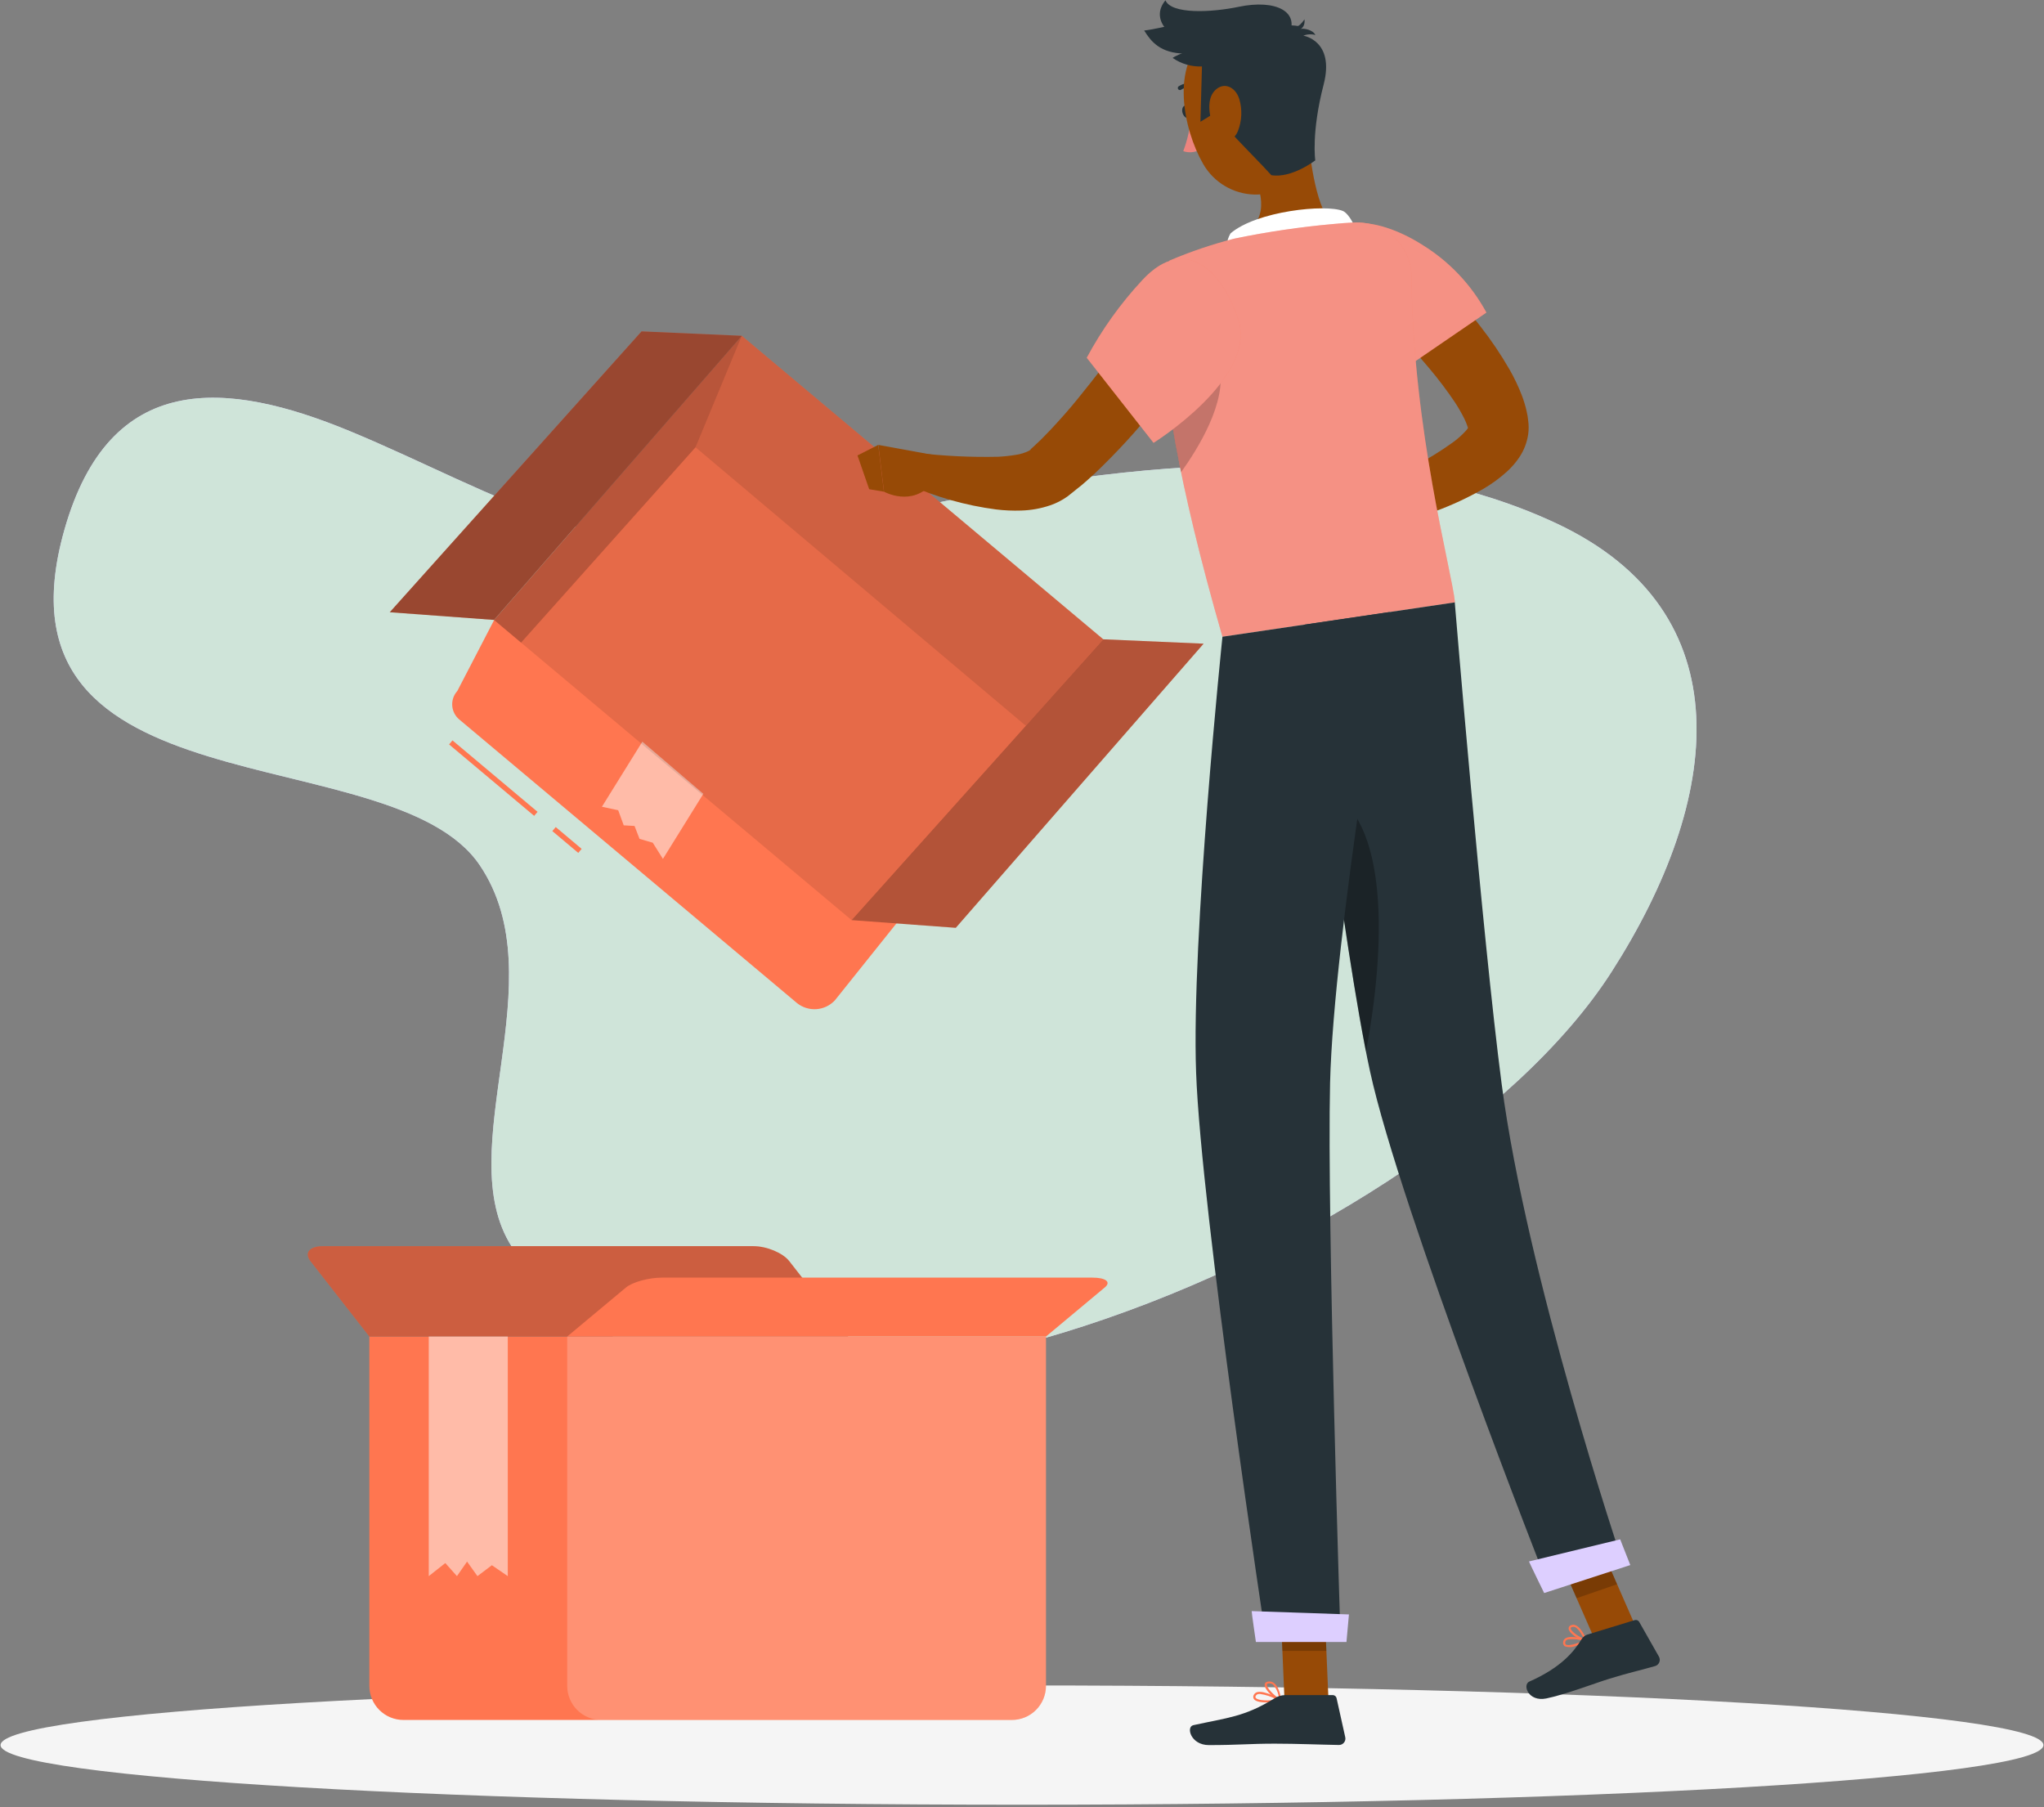 <svg width="388" height="343" viewBox="0 0 388 343" fill="none" xmlns="http://www.w3.org/2000/svg">
<rect x="0" y="0" width="388" height="343" fill="#808080" stroke="none"/>
<g clip-path="url(#clip0_7_838)">
<path d="M163.12 98.7C164.86 98.333 166.587 97.946 168.3 97.54C210.52 87.81 258.8 82.17 295.41 99.33C331.3 116.14 326.89 151.77 305.9 184.49C269.97 240.49 133.9 293.63 97.18 236.69C85.31 218.29 105.77 185.89 91.05 164.2C74.29 139.5 -3.27 155.12 12.23 100.55C20.82 70.29 42.86 72.07 66.54 81.89C80.13 87.52 93.11 94.53 107.17 99.29C124.24 105.08 144.16 102.76 163.12 98.7Z" fill="#DDCFFF"/>
<path opacity="0.9" d="M163.12 98.7C164.86 98.333 166.587 97.946 168.3 97.54C210.52 87.81 258.8 82.17 295.41 99.33C331.3 116.14 326.89 151.77 305.9 184.49C269.97 240.49 133.9 293.63 97.18 236.69C85.31 218.29 105.77 185.89 91.05 164.2C74.29 139.5 -3.27 155.12 12.23 100.55C20.82 70.29 42.86 72.07 66.54 81.89C80.13 87.52 93.11 94.53 107.17 99.29C124.24 105.08 144.16 102.76 163.12 98.7Z" fill="#CDE7D5"/>
<path d="M194 342.56C301.083 342.56 387.89 337.492 387.89 331.24C387.89 324.988 301.083 319.92 194 319.92C86.918 319.92 0.11 324.988 0.11 331.24C0.11 337.492 86.918 342.56 194 342.56Z" fill="#F5F5F5"/>
<path d="M70.109 253.69H198.549V320C198.549 320.85 198.382 321.691 198.057 322.476C197.732 323.261 197.255 323.975 196.654 324.575C196.054 325.176 195.34 325.653 194.555 325.978C193.77 326.303 192.929 326.47 192.079 326.47H76.579C75.73 326.47 74.888 326.303 74.103 325.978C73.318 325.653 72.605 325.176 72.004 324.575C71.404 323.975 70.927 323.261 70.602 322.476C70.277 321.691 70.109 320.85 70.109 320V253.69Z" fill="#FF7650"/>
<path d="M70.11 253.69H161L149.82 239.38C148.59 237.81 145.55 236.54 143.02 236.54H61.28C58.76 236.54 57.7 237.81 58.93 239.38L70.11 253.69Z" fill="#FF7650"/>
<path opacity="0.2" d="M70.11 253.69H161L149.82 239.38C148.59 237.81 145.55 236.54 143.02 236.54H61.28C58.76 236.54 57.7 237.81 58.93 239.38L70.11 253.69Z" fill="black"/>
<path d="M198.55 253.69H107.67L118.85 244.36C120.08 243.36 123.12 242.51 125.65 242.51H207.38C209.91 242.51 210.96 243.34 209.73 244.36L198.55 253.69Z" fill="#FF7650"/>
<path opacity="0.2" d="M107.67 253.69H198.55V320C198.55 320.85 198.383 321.691 198.057 322.476C197.732 323.261 197.256 323.975 196.655 324.575C196.054 325.176 195.341 325.653 194.556 325.978C193.771 326.303 192.93 326.47 192.08 326.47H114.14C113.29 326.47 112.449 326.303 111.664 325.978C110.879 325.653 110.166 325.176 109.565 324.575C108.964 323.975 108.488 323.261 108.162 322.476C107.837 321.691 107.67 320.85 107.67 320V253.69Z" fill="white"/>
<path opacity="0.5" d="M81.39 253.69V299.17L84.53 296.69L86.74 299.17L88.66 296.41L90.63 299.17L93.37 297.1L96.39 299.17V253.69H81.39Z" fill="white"/>
<path d="M101.72 154.48L85.57 140.92" stroke="#FF7650" stroke-miterlimit="10"/>
<path d="M110.09 161.509L105.17 157.369" stroke="#FF7650" stroke-miterlimit="10"/>
<path d="M158.471 189.889L211.751 123.299L140.811 63.739L93.811 117.669L86.811 131.159C86.463 131.542 86.198 131.993 86.033 132.483C85.867 132.973 85.805 133.491 85.849 134.007C85.893 134.522 86.043 135.023 86.289 135.477C86.535 135.932 86.873 136.331 87.281 136.649L151.281 190.389C152.321 191.228 153.64 191.642 154.974 191.55C156.307 191.457 157.556 190.864 158.471 189.889Z" fill="#FF7650"/>
<path opacity="0.5" d="M121.93 140.779L114.26 153.129L117.35 153.799L118.4 156.659L120.45 156.779L121.4 159.229L123.91 159.959L125.84 163.029L133.51 150.679L121.93 140.779Z" fill="white"/>
<path opacity="0.1" d="M209.43 121.349L161.65 174.649L93.78 117.669L140.81 63.739L209.43 121.349Z" fill="black"/>
<path d="M209.43 121.35L161.65 174.65L181.43 176.11L228.47 122.18L209.43 121.35Z" fill="#FF7650"/>
<path opacity="0.3" d="M209.43 121.35L161.65 174.65L181.43 176.11L228.47 122.18L209.43 121.35Z" fill="black"/>
<path d="M121.78 62.899L73.99 116.209L93.78 117.669L140.81 63.739L121.78 62.899Z" fill="#FF7650"/>
<path opacity="0.4" d="M121.78 62.899L73.99 116.209L93.78 117.669L140.81 63.739L121.78 62.899Z" fill="black"/>
<path opacity="0.1" d="M194.72 137.759L209.43 121.349L140.81 63.739L132.03 84.899L194.72 137.759Z" fill="black"/>
<path opacity="0.2" d="M93.78 117.669L140.81 63.739L132.03 84.899L98.91 121.979L93.78 117.669Z" fill="black"/>
<path d="M226 20.999C226.19 21.639 226 22.269 225.58 22.389C225.16 22.509 224.67 22.089 224.48 21.449C224.29 20.809 224.48 20.179 224.9 20.049C225.32 19.919 225.82 20.359 226 20.999Z" fill="#263238"/>
<path d="M226.07 22.26C225.882 24.46 225.391 26.624 224.61 28.69C225.145 28.875 225.714 28.942 226.277 28.885C226.84 28.828 227.384 28.649 227.87 28.36L226.07 22.26Z" fill="#ED847E"/>
<path d="M227.33 16.73C227.415 16.681 227.479 16.602 227.51 16.51C227.529 16.461 227.538 16.409 227.536 16.357C227.534 16.305 227.521 16.254 227.499 16.207C227.476 16.161 227.444 16.119 227.405 16.085C227.366 16.051 227.32 16.025 227.27 16.01C226.685 15.785 226.053 15.705 225.43 15.776C224.807 15.848 224.21 16.068 223.69 16.42C223.623 16.488 223.582 16.579 223.576 16.675C223.57 16.771 223.599 16.866 223.657 16.943C223.715 17.019 223.799 17.072 223.894 17.092C223.988 17.112 224.086 17.097 224.17 17.05C224.586 16.777 225.06 16.608 225.554 16.555C226.048 16.503 226.547 16.57 227.01 16.75C227.062 16.768 227.117 16.776 227.172 16.773C227.228 16.77 227.281 16.755 227.33 16.73Z" fill="#263238"/>
<path d="M248.24 25.28C248.68 30.58 249.99 40.28 253.12 42.52C253.12 42.52 252.38 48.89 241.12 50.52C228.78 52.34 234.32 45.26 234.32 45.26C240.81 42.66 239.9 37.69 238.04 33.17L242.8 27.71C244.63 25.69 248 22.57 248.24 25.28Z" fill="#974A06"/>
<path d="M257.15 45.11C258.15 44.2 256.15 40.56 254.92 40.05C251.7 38.7 238.53 40.05 233.58 44.3C233.169 45.003 232.921 45.789 232.854 46.601C232.786 47.412 232.901 48.229 233.19 48.99L257.15 45.11Z" fill="white"/>
<path d="M299.09 312.409C298.765 312.557 298.414 312.639 298.057 312.649C297.699 312.66 297.344 312.598 297.011 312.469C296.879 312.365 296.782 312.223 296.734 312.062C296.686 311.901 296.688 311.729 296.74 311.569C296.767 311.438 296.822 311.315 296.902 311.208C296.981 311.101 297.083 311.012 297.201 310.949C298.281 310.319 300.95 311.149 301.06 311.189C301.097 311.199 301.13 311.219 301.155 311.248C301.18 311.276 301.196 311.312 301.201 311.349C301.206 311.389 301.199 311.429 301.181 311.464C301.163 311.5 301.135 311.53 301.101 311.549C300.461 311.903 299.788 312.191 299.09 312.409ZM297.631 311.189L297.4 311.289C297.332 311.326 297.273 311.378 297.226 311.44C297.18 311.502 297.147 311.573 297.131 311.649C297.061 312.009 297.2 312.119 297.24 312.149C297.72 312.489 299.351 311.999 300.481 311.429C299.56 311.14 298.587 311.058 297.631 311.189Z" fill="#FF7650"/>
<path d="M301.06 311.559C301.028 311.569 300.993 311.569 300.96 311.559C299.96 311.359 297.87 310.109 297.76 309.169C297.745 309.021 297.781 308.872 297.863 308.748C297.945 308.624 298.068 308.533 298.21 308.489C298.349 308.427 298.499 308.396 298.65 308.396C298.802 308.396 298.952 308.427 299.09 308.489C300.25 308.969 301.15 311.209 301.18 311.299C301.2 311.329 301.211 311.364 301.211 311.399C301.211 311.435 301.2 311.47 301.18 311.499C301.166 311.518 301.148 311.533 301.127 311.543C301.107 311.554 301.084 311.559 301.06 311.559ZM298.46 308.829C298.431 308.821 298.4 308.821 298.37 308.829C298.14 308.929 298.15 309.049 298.16 309.099C298.22 309.659 299.64 310.669 300.65 311.039C300.35 310.389 299.65 309.129 298.94 308.829C298.786 308.77 298.615 308.77 298.46 308.829Z" fill="#FF7650"/>
<path d="M240.48 323.149C239.41 323.149 238.38 322.999 238.03 322.519C237.941 322.394 237.893 322.244 237.893 322.089C237.893 321.935 237.941 321.785 238.03 321.659C238.097 321.544 238.186 321.442 238.293 321.362C238.399 321.281 238.521 321.222 238.65 321.189C240.04 320.819 242.96 322.479 243.08 322.549C243.117 322.567 243.148 322.597 243.167 322.633C243.186 322.67 243.192 322.711 243.186 322.752C243.179 322.793 243.159 322.83 243.129 322.858C243.099 322.887 243.061 322.905 243.02 322.909C242.183 323.066 241.333 323.146 240.48 323.149ZM239.16 321.529C239.032 321.524 238.903 321.541 238.78 321.579C238.62 321.615 238.48 321.712 238.39 321.849C238.25 322.099 238.3 322.219 238.39 322.289C238.78 322.829 240.89 322.839 242.39 322.619C241.394 322.051 240.297 321.681 239.16 321.529Z" fill="#FF7650"/>
<path d="M243 322.92H242.92C241.92 322.47 239.92 320.66 240.07 319.72C240.07 319.5 240.27 319.22 240.81 319.17C241.006 319.148 241.204 319.167 241.391 319.226C241.579 319.284 241.752 319.381 241.9 319.51C242.97 320.38 243.19 322.63 243.2 322.72C243.206 322.754 243.201 322.79 243.187 322.822C243.173 322.854 243.15 322.881 243.12 322.9C243.084 322.92 243.042 322.927 243 322.92ZM241 319.54H240.88C240.52 319.54 240.5 319.72 240.49 319.76C240.4 320.33 241.76 321.76 242.78 322.37C242.693 321.416 242.309 320.513 241.68 319.79C241.493 319.625 241.25 319.535 241 319.54Z" fill="#FF7650"/>
<path d="M252.18 322.719H243.83L243 303.399H251.35L252.18 322.719Z" fill="#974A06"/>
<path d="M310.83 309.529L303.14 312.179L295.16 293.969L302.85 291.319L310.83 309.529Z" fill="#974A06"/>
<path d="M301.31 310.269L310.31 307.519C310.469 307.471 310.64 307.478 310.795 307.54C310.95 307.601 311.078 307.714 311.16 307.859L314.91 314.459C315 314.621 315.053 314.8 315.064 314.985C315.075 315.17 315.044 315.354 314.974 315.525C314.904 315.696 314.796 315.849 314.658 315.973C314.521 316.097 314.357 316.188 314.18 316.239C311.03 317.149 309.46 317.429 305.52 318.639C303.09 319.379 296.97 321.699 293.52 322.389C290.07 323.079 288.96 319.779 290.3 319.189C296.3 316.539 298.76 313.529 300.19 311.189C300.44 310.757 300.838 310.43 301.31 310.269Z" fill="#263238"/>
<path d="M243.89 321.75H253C253.165 321.752 253.324 321.81 253.453 321.913C253.582 322.016 253.672 322.159 253.71 322.32L255.36 329.74C255.401 329.919 255.401 330.105 255.359 330.284C255.318 330.463 255.236 330.63 255.12 330.772C255.005 330.915 254.858 331.029 254.692 331.107C254.525 331.184 254.343 331.223 254.16 331.22C250.87 331.17 246.16 330.97 241.99 330.97C237.16 330.97 235.13 331.24 229.46 331.24C226.04 331.24 225.09 327.78 226.52 327.46C233.05 326.03 236.24 325.88 241.88 322.4C242.478 322.004 243.173 321.779 243.89 321.75Z" fill="#263238"/>
<path d="M268.14 47.84C270.57 50.07 272.67 52.3 274.85 54.63C277.03 56.96 279.05 59.37 281.01 61.94C283.057 64.551 284.915 67.304 286.57 70.18C287.474 71.765 288.257 73.416 288.91 75.12C289.08 75.59 289.25 76.04 289.39 76.55C289.554 77.066 289.691 77.59 289.8 78.12L289.97 78.95L290.09 79.87C290.202 80.713 290.202 81.567 290.09 82.41C289.861 84.001 289.272 85.519 288.37 86.85C287.712 87.822 286.939 88.711 286.07 89.5C284.672 90.768 283.144 91.884 281.51 92.83C278.633 94.476 275.622 95.877 272.51 97.02C266.607 99.211 260.524 100.884 254.33 102.02L252.58 96.02C258.01 93.67 263.51 91.13 268.58 88.42C271.048 87.125 273.424 85.662 275.69 84.04C276.634 83.369 277.503 82.598 278.28 81.74C278.516 81.486 278.715 81.2 278.87 80.89C278.95 80.72 278.87 80.74 278.77 81.1C278.7 81.77 278.71 81.25 278.55 80.89C278.5 80.72 278.41 80.49 278.32 80.27C278.23 80.05 278.12 79.8 278.01 79.56C277.468 78.469 276.864 77.411 276.2 76.39C274.656 74.097 272.986 71.89 271.2 69.78C269.36 67.6 267.42 65.43 265.43 63.3C263.44 61.17 261.35 59.02 259.43 57.04L268.14 47.84Z" fill="#974A06"/>
<path d="M254.87 95.069L247 97.449L252.06 105.769C252.06 105.769 256.71 103.849 257.74 99.899L254.87 95.069Z" fill="#974A06"/>
<path d="M243.82 100.399L246.92 107.259L252.01 105.779L246.95 97.449L243.82 100.399Z" fill="#974A06"/>
<path d="M249.7 50.1C248.95 58.1 265.87 70.48 265.87 70.48L282.16 59.33C279.331 54.113 275.196 49.719 270.16 46.58C260.82 40.6 250.64 40.16 249.7 50.1Z" fill="#FF7650"/>
<g opacity="0.3">
<path d="M249.7 50.1C248.95 58.1 265.87 70.48 265.87 70.48L282.16 59.33C279.331 54.113 275.196 49.719 270.16 46.58C260.82 40.6 250.64 40.16 249.7 50.1Z" fill="#DDCFFF"/>
</g>
<path d="M222 49.46C222 49.46 214.69 60.68 232.05 120.86L276.19 114.34C275.57 108.24 268.19 81.63 267.94 52.54C267.93 51.135 267.635 49.747 267.074 48.459C266.512 47.171 265.696 46.011 264.673 45.047C263.651 44.084 262.444 43.337 261.125 42.853C259.807 42.369 258.403 42.157 257 42.23C255.72 42.3 254.4 42.39 253.09 42.52C246.789 43.082 240.525 44.007 234.33 45.29C230.119 46.361 225.997 47.755 222 49.46Z" fill="#FF7650"/>
<g opacity="0.3">
<path d="M222 49.46C222 49.46 214.69 60.68 232.05 120.86L276.19 114.34C275.57 108.24 268.19 81.63 267.94 52.54C267.93 51.135 267.635 49.747 267.074 48.459C266.512 47.171 265.696 46.011 264.673 45.047C263.651 44.084 262.444 43.337 261.125 42.853C259.807 42.369 258.403 42.157 257 42.23C255.72 42.3 254.4 42.39 253.09 42.52C246.789 43.082 240.525 44.007 234.33 45.29C230.119 46.361 225.997 47.755 222 49.46Z" fill="#DDCFFF"/>
</g>
<path opacity="0.2" d="M220.92 68.8L221.07 68.63L231.45 69.55C233.03 76.25 227.25 85.39 224.2 89.63C222.732 82.751 221.637 75.797 220.92 68.8Z" fill="black"/>
<path opacity="0.2" d="M243 303.409L243.43 313.369H251.78L251.35 303.409H243Z" fill="black"/>
<path opacity="0.2" d="M302.85 291.319L295.16 293.969L299.28 303.359L306.97 300.709L302.85 291.319Z" fill="black"/>
<path d="M247.15 13.32C248.99 21.39 250.47 26.02 247.66 31.32C243.44 39.21 232.58 38.45 228.37 31.09C224.58 24.46 222.2 12.38 229.04 6.94C230.539 5.736 232.32 4.935 234.215 4.612C236.11 4.289 238.056 4.454 239.869 5.093C241.682 5.732 243.303 6.823 244.577 8.262C245.851 9.702 246.736 11.443 247.15 13.32Z" fill="#974A06"/>
<path d="M230.941 21.23L227.871 23.11L228.161 12.61C226.181 12.695 224.228 12.13 222.601 11C223.711 9.94 240.991 3.89 246.381 4.94C246.941 4.71 247.621 3.67 247.621 3.67C247.621 3.67 247.831 4.98 246.921 5.48C247.581 5.35 249.231 5.67 249.691 6.64C248.933 6.433 248.129 6.479 247.401 6.77C247.401 6.77 253.401 7.68 251.271 16C248.881 25.17 249.671 30.44 249.671 30.44C249.671 30.44 245.211 33.89 241.331 33.25C237.191 28.69 231.211 23.21 230.941 21.23Z" fill="#263238"/>
<path d="M225.06 10.17C220.19 10.17 218.44 7.79 217.19 5.79C220.69 5.42 227.98 3.17 233.39 2.79C238.8 2.41 244.73 3.42 242.94 5.79C241.15 8.16 225.06 10.17 225.06 10.17Z" fill="#263238"/>
<path d="M226.131 8C222.131 7.44 218.231 3.67 221.231 0.06C222.341 2.71 229.831 2.4 235.151 1.29C242.151 -0.17 247.001 2.19 244.521 6.96C243.161 9.57 226.131 8 226.131 8Z" fill="#263238"/>
<path d="M235.261 18.84C235.833 20.814 235.742 22.922 235.001 24.84C234.001 27.35 231.781 26.84 230.621 24.67C229.621 22.67 228.861 19.04 230.561 17.23C232.261 15.42 234.541 16.47 235.261 18.84Z" fill="#974A06"/>
<path d="M247.71 118.55C247.71 118.55 254.87 179.5 260.07 203.38C265.76 229.54 293.83 300.86 293.83 300.86L307.83 296.02C307.83 296.02 289.83 242.32 285.05 205.75C281.38 177.67 276.15 114.34 276.15 114.34L247.71 118.55Z" fill="#263238"/>
<path d="M290.25 296.379C290.18 296.379 293.12 302.379 293.12 302.379L309.47 297.069L307.55 292.189L290.25 296.379Z" fill="#DDCFFF"/>
<path opacity="0.3" d="M251.66 149.819C253.9 166.759 256.77 186.819 259.29 199.629C263 179.999 263.87 155.209 251.66 149.819Z" fill="black"/>
<path d="M232.05 120.86C232.05 120.86 226.11 178.12 227.05 203.56C227.99 230.02 240.35 311.44 240.35 311.44H254.48C254.48 311.44 251.88 231.56 252.48 205.58C253.17 177.25 263.79 116.17 263.79 116.17L232.05 120.86Z" fill="#263238"/>
<path d="M237.601 305.81C237.541 305.81 238.401 311.67 238.401 311.67H255.591L256.061 306.44L237.601 305.81Z" fill="#DDCFFF"/>
<path d="M229.31 63.519C227.75 65.999 226.17 68.229 224.53 70.519C222.89 72.809 221.17 75.019 219.42 77.219C215.853 81.682 211.987 85.898 207.85 89.839C206.73 90.839 205.7 91.839 204.49 92.749L203.61 93.459L203.17 93.809C203.01 93.939 202.94 94.009 202.61 94.249C201.619 94.956 200.531 95.515 199.38 95.909C197.597 96.518 195.733 96.855 193.85 96.909C192.257 96.963 190.662 96.892 189.08 96.699C183.296 95.941 177.654 94.344 172.33 91.959L174.06 85.959C179.176 86.566 184.329 86.814 189.48 86.699C190.619 86.64 191.755 86.516 192.88 86.329C193.728 86.205 194.552 85.949 195.32 85.569C195.56 85.439 195.69 85.309 195.66 85.279C195.63 85.249 195.79 85.149 195.88 85.059L196.22 84.749L196.89 84.119C197.79 83.319 198.64 82.349 199.52 81.469C201.25 79.609 202.97 77.699 204.6 75.669C206.23 73.639 207.88 71.599 209.48 69.499C211.08 67.399 212.63 65.269 214.19 63.139C215.75 61.009 217.27 58.769 218.71 56.699L229.31 63.519Z" fill="#974A06"/>
<path d="M235.12 60.87C238.48 71.87 218.97 84.06 218.97 84.06L206.29 67.91C209.148 62.584 212.677 57.648 216.79 53.22C225.42 43.83 232.56 52.5 235.12 60.87Z" fill="#FF7650"/>
<g opacity="0.3">
<path d="M235.12 60.87C238.48 71.87 218.97 84.06 218.97 84.06L206.29 67.91C209.148 62.584 212.677 57.648 216.79 53.22C225.42 43.83 232.56 52.5 235.12 60.87Z" fill="#DDCFFF"/>
</g>
<path d="M177 86.329L166.73 84.449L167.81 93.329C167.81 93.329 173.15 96.329 177.02 91.639L177 86.329Z" fill="#974A06"/>
<path d="M162.771 86.449L164.991 92.859L167.79 93.329L166.711 84.449L162.771 86.449Z" fill="#974A06"/>
</g>
<defs>
<clipPath id="clip0_7_838">
<rect width="388" height="343" fill="white"/>
</clipPath>
</defs>
</svg>
